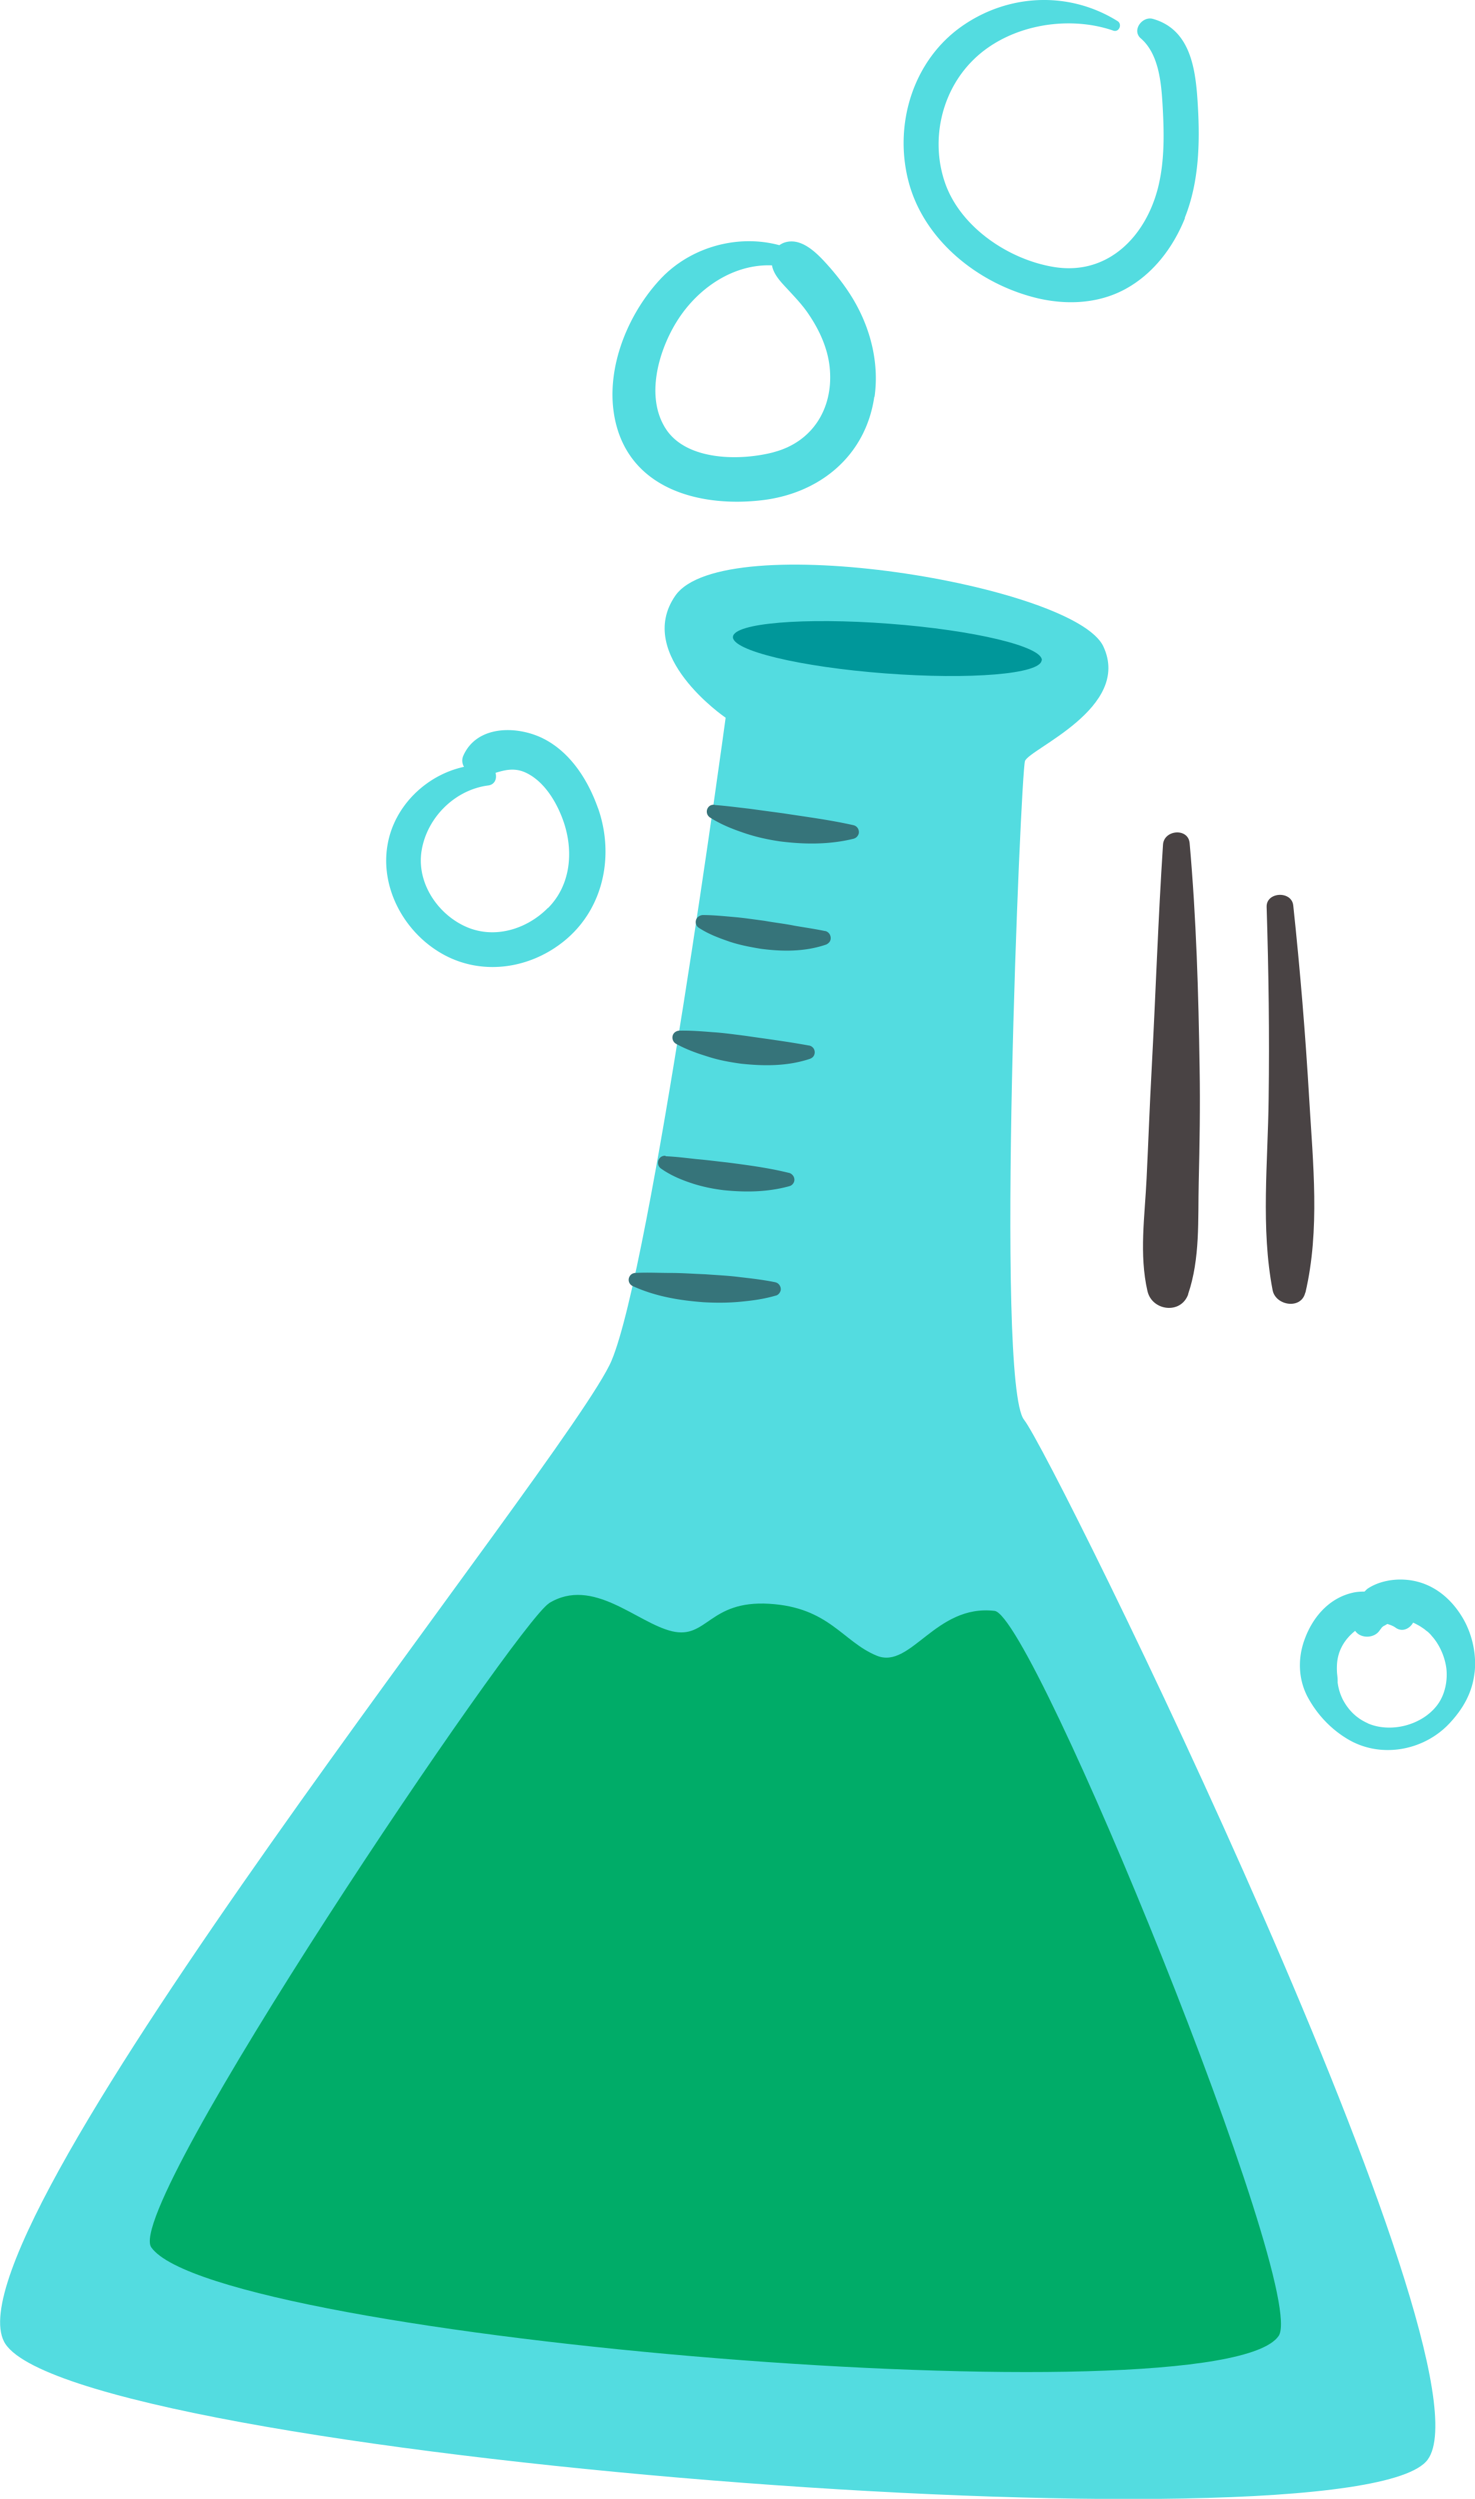 <svg xmlns="http://www.w3.org/2000/svg" id="Layer_1" viewBox="0 0 66.47 112.62"><defs><style>.cls-2{stroke-width:0;fill:#53dce0}</style></defs><path d="M32.69 32.34s-4.11-2.81-2.26-5.49c2.15-3.1 17.98-.49 19.29 2.28 1.3 2.77-3.34 4.62-3.53 5.17s-1.36 28.04-.04 29.69 21.38 42.46 18.19 46.86-61.51-.13-64.16-5.32S25.76 65.6 27.56 61.32s5.14-28.97 5.14-28.97Z" class="cls-2"/><path d="M46.94 29.76c-.05.62-3.2.88-7.04.59s-6.92-1.03-6.87-1.65 3.2-.88 7.04-.59 6.92 1.03 6.88 1.65Z" style="stroke-width:0;fill:#00979a"/><path d="M32.21 36.28c.52.04 1.05.11 1.57.17l1.55.21c1.03.16 2.06.29 3.13.53.17.04.27.2.24.37a.33.33 0 0 1-.23.24c-1.09.27-2.22.26-3.32.12-.55-.08-1.09-.2-1.62-.38s-1.04-.38-1.54-.7a.317.317 0 0 1-.09-.43c.06-.1.17-.15.28-.14h.02Zm-.54 4.96c.48 0 .95.05 1.41.09s.92.11 1.37.17c.45.08.9.13 1.35.22.45.08.9.14 1.37.24h.02c.17.04.27.21.24.38-.02.11-.11.19-.2.23-.96.33-1.98.32-2.95.19-.48-.08-.96-.17-1.43-.33-.46-.16-.92-.33-1.35-.61a.31.31 0 0 1-.1-.43c.06-.09.16-.14.26-.15h.02Zm-1.04 5.21c.5-.01 1 .03 1.49.07.49.03.97.1 1.45.16.96.14 1.9.26 2.88.44h.01c.17.03.28.19.25.36-.02.12-.1.2-.21.24-1.02.34-2.08.33-3.1.22-.51-.07-1.01-.16-1.5-.32-.49-.15-.97-.32-1.44-.58a.324.324 0 0 1-.12-.43c.06-.1.16-.15.26-.16h.01Zm-.64 5.66c.48.02.94.08 1.4.13.46.04.92.1 1.38.15.92.12 1.85.24 2.78.47h.01c.17.05.27.22.23.38-.03.11-.11.19-.22.22-.98.27-1.97.28-2.96.18-.49-.06-.98-.16-1.46-.32s-.95-.36-1.37-.66c-.14-.1-.17-.3-.07-.44.06-.09.17-.14.27-.13H30Zm4.97 6.28c-.54.16-1.08.23-1.62.28s-1.09.05-1.63.02c-1.08-.08-2.18-.26-3.2-.73a.307.307 0 0 1-.15-.41c.05-.11.15-.17.26-.18h.01c.54-.03 1.06 0 1.59 0 .52 0 1.04.04 1.57.06.52.04 1.04.06 1.57.13.52.06 1.05.12 1.58.23.17.04.27.21.24.37-.03.11-.11.2-.21.23Z" style="stroke-width:0;fill:#36747a"/><path d="M24.74 72.26c-1.44.89-19.23 27.19-17.92 29.03 2.95 4.13 48.13 7.86 50.8 3.99C59 103.27 46.56 72.8 44.82 72.6c-2.67-.31-3.77 2.65-5.31 2.02s-2.14-2.18-4.85-2.34-2.79 1.61-4.37 1.24-3.57-2.49-5.56-1.26Z" style="stroke-width:0;fill:#00ac68"/><path d="M53.54 58.33c.55-1.61.44-3.36.48-5.04.04-1.72.07-3.43.04-5.14-.05-3.39-.15-6.77-.45-10.15-.06-.7-1.16-.61-1.2.07-.22 3.36-.33 6.72-.51 10.08-.09 1.66-.15 3.31-.23 4.97-.08 1.68-.34 3.42.04 5.07.21.9 1.52 1.06 1.84.13Zm5.29-.08c.66-2.83.34-5.82.17-8.7-.17-2.92-.41-5.83-.72-8.74-.07-.68-1.23-.62-1.2.07.09 2.88.13 5.76.09 8.65-.03 2.85-.36 5.81.18 8.62.14.7 1.29.88 1.47.11Z" style="fill:#494344;stroke-width:0"/><path d="M53.39 9.82c.64-1.59.69-3.37.59-5.06-.09-1.55-.28-3.42-2.03-3.91-.48-.13-.96.52-.54.88.81.7.92 1.99.98 2.99.07 1.22.1 2.48-.19 3.68-.54 2.22-2.24 4.01-4.66 3.64-2.07-.32-4.29-1.81-4.97-3.85-.63-1.88-.15-4.05 1.26-5.46 1.58-1.59 4.25-2.07 6.34-1.35.26.09.42-.29.19-.43-2.18-1.36-4.91-1.24-7.01.23-2.17 1.52-3.05 4.33-2.44 6.87.65 2.74 3.17 4.75 5.84 5.39 1.32.31 2.73.25 3.94-.4 1.28-.69 2.18-1.89 2.71-3.21Zm-13.98 8.07c.2-1.41-.12-2.85-.79-4.1-.33-.62-.76-1.2-1.22-1.73-.48-.54-1.21-1.37-2.01-1.14-.11.03-.19.08-.27.13-1.89-.51-4.03.09-5.38 1.55-1.61 1.74-2.65 4.51-1.88 6.85.9 2.71 3.87 3.39 6.43 3.1 2.62-.29 4.72-1.98 5.11-4.67Zm-4.54 2.49c-1.48.39-3.9.4-4.85-1.03-.96-1.45-.34-3.57.51-4.91.94-1.48 2.54-2.55 4.26-2.48.07.41.4.75.68 1.05.34.37.69.73.97 1.15.51.75.9 1.62.96 2.53.13 1.76-.81 3.24-2.54 3.69Zm-7.92 16.05c-.45-1.28-1.26-2.56-2.52-3.17-1.19-.57-2.97-.56-3.56.82a.54.54 0 0 0 .04.48c-1.57.34-2.93 1.56-3.36 3.13-.55 2.01.5 4.15 2.23 5.21 1.83 1.13 4.13.8 5.74-.57 1.71-1.46 2.16-3.83 1.43-5.91Zm-2.26 4.49c-.98.99-2.48 1.43-3.77.81-1.2-.57-2.09-1.89-1.94-3.25.18-1.55 1.47-2.88 3.02-3.08.31-.04.4-.32.33-.57.46-.14.89-.24 1.4.01.79.39 1.32 1.26 1.62 2.06.51 1.36.41 2.95-.65 4.02ZM66.45 75.4c.1-.85-.11-1.78-.55-2.51-.59-.98-1.51-1.66-2.68-1.7-.53-.02-1.11.1-1.56.39-.07.04-.11.1-.17.15-.17 0-.35.01-.52.05-1.08.24-1.82 1.11-2.18 2.11-.33.9-.28 1.89.21 2.72.42.73 1.02 1.35 1.75 1.78 1.47.87 3.4.52 4.56-.71.62-.66 1.04-1.39 1.14-2.3Zm-4.82 2.26c-.5-.22-.87-.59-1.12-1.07a2.4 2.4 0 0 1-.23-.76v-.09c0-.09-.01-.18-.02-.27s-.02-.24-.01-.44c.03-.63.34-1.15.82-1.53.24.36.87.35 1.11-.03 0 0 .08-.1.09-.12.02-.02.05-.04.07-.06.04-.02.12-.06.11-.06.02-.01.05-.03.07-.04.13.04.27.09.39.18.3.2.63.02.77-.24.07.03.13.06.2.1.12.06.23.14.33.21.02.02.12.1.13.1.06.06.13.12.18.19.33.36.59.91.66 1.47.06.55-.06 1.17-.4 1.63-.68.92-2.1 1.29-3.14.84Z" class="cls-2"/></svg>